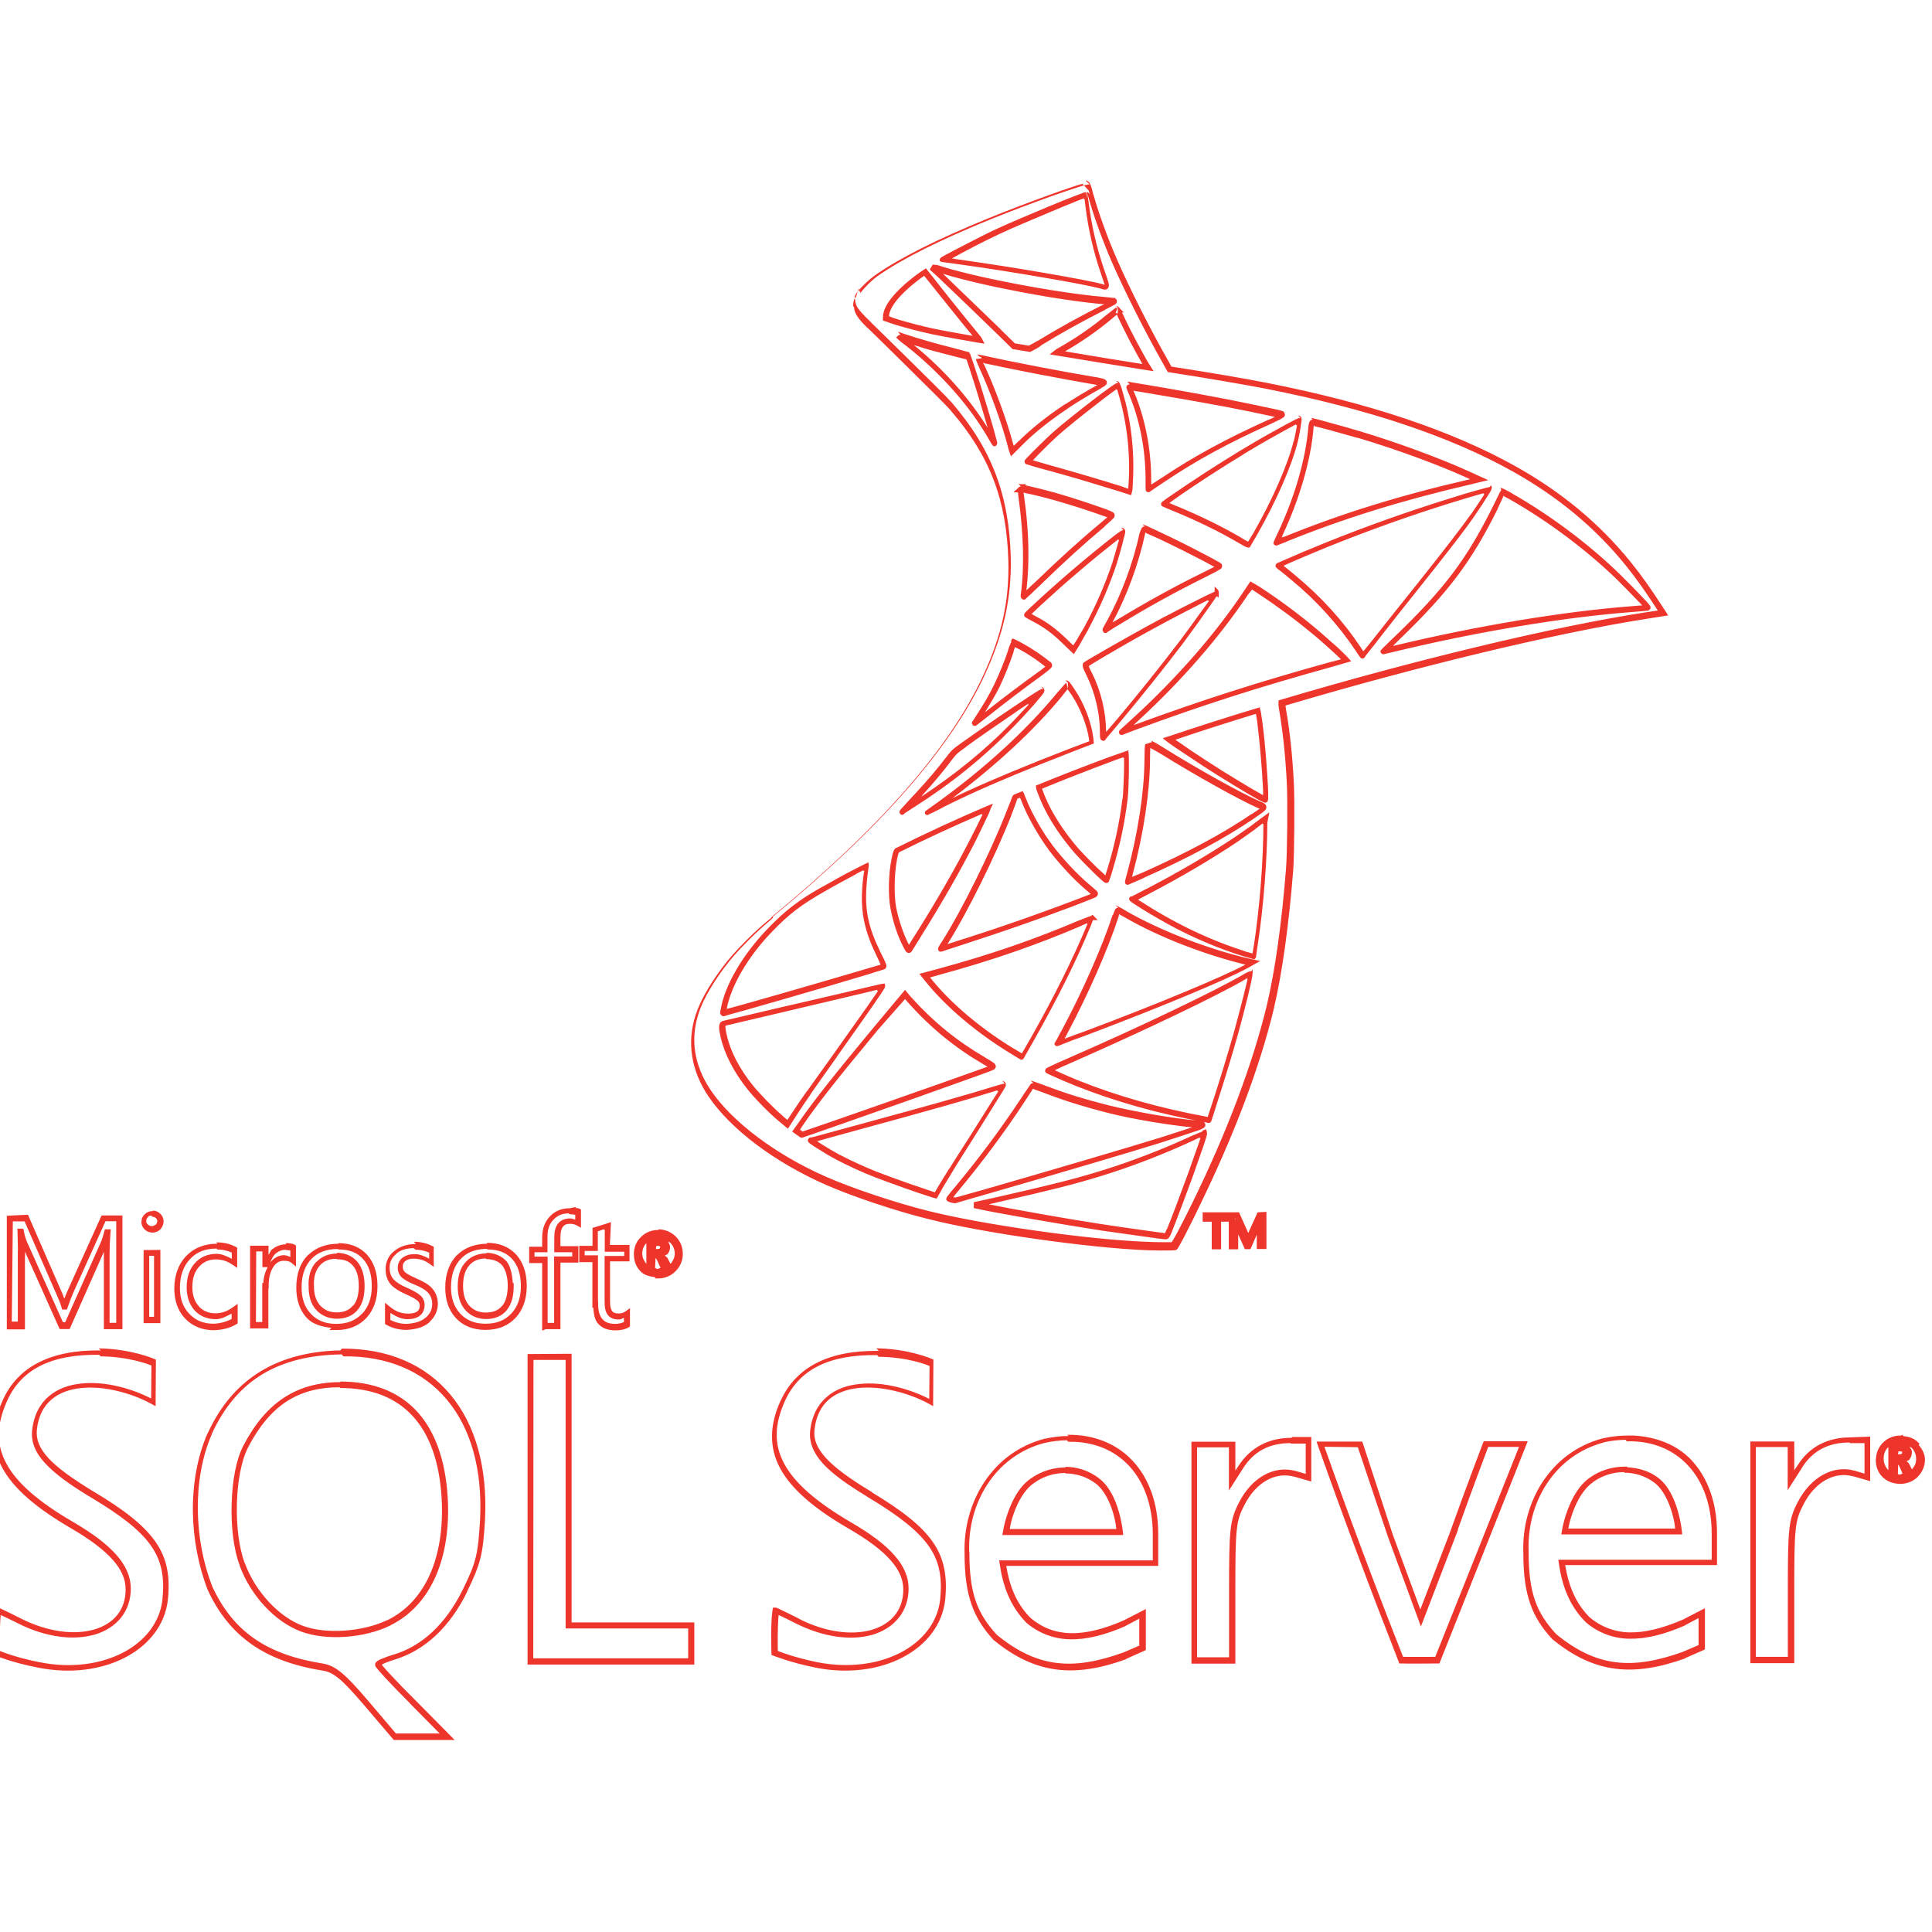<svg viewBox="0 0 128 128" xmlns="http://www.w3.org/2000/svg"><path fill="#EE352C" d="M72.198 12.22c-.07-.01-.1 0-.15.01 -.05.01-.11.02-.18.04 -.14.03-.32.09-.53.16 -.43.14-1.01.33-1.65.56l0 0c-1.37.49-2.72 1-4.06 1.54 -3.3 1.346-5.87 2.62-7.47 3.75 -.45.32-.86.76-1.16 1.13l-.11-.29 -.17.54 -.01.03c-.01.01-.02.04-.01.01l-.01 0 -.01 0c0-.02 0-.01-.01.01 -.01.01-.03.02-.05.07v0h-.001c-.06.13-.09.28-.09.43l0 .08 .05.05c.01.11.03.22.08.35v0c.17.41.58.82 1.05 1.25 0 0 1.18 1.15 2.43 2.39 1.25 1.23 2.6 2.57 2.86 2.87h-.01c2.59 2.99 3.71 5.91 3.82 9.99 .06 2.61-.43 4.89-1.67 7.57 -2.2 4.79-6.85 10.11-14.05 16.022l.02.03c-.03.02-.06.05-.08.06 -.89.69-2.16 1.97-2.83 2.79 -.98 1.22-1.76 2.52-2.1 3.55 -.61 1.84-.31 3.73.85 5.44l0 0c1.48 2.18 4.39 4.36 7.78 5.85 1.73.76 4.61 1.73 6.805 2.27 3.63.92 10.61 1.91 14.48 2.06v0c.55.02 1.11.02 1.67.01 .06-.01.11-.01.15-.01v0c.03-.01.06-.01.09-.02 0-.01.01-.01.02-.01v0c.01-.01.02-.02.03-.02l0-.01c.04-.03.05-.05.06-.07v0c.05-.08.1-.16.14-.24 .08-.14.18-.34.31-.57 .24-.48.57-1.11.91-1.83 2.37-4.84 4.08-9.38 5.01-13.26v-.01c.55-2.36.99-5.49 1.28-9.19 .07-1.061.1-4.5.04-5.7 -.1-1.93-.27-3.49-.54-5.02v-.01c-.02-.07-.01-.09-.01-.13 8.51-2.53 17.878-4.81 24.09-5.77h0l1.26-.2 -.32-.49c-.86-1.33-1.45-2.16-2.16-3.04 -2.07-2.56-4.57-4.63-7.62-6.343 -4.21-2.35-9.622-4.18-16.473-5.53 -1.28-.26-4.05-.73-6.34-1.08l-.17-.31c-1.26-2.21-2.64-4.96-3.44-6.8 -.625-1.43-1.22-3.083-1.55-4.27l-.01-.01c-.09-.36-.14-.548-.2-.68v0c-.03-.07-.07-.13-.12-.18 -.02-.02-.04-.01-.06-.02l-.02-.04 -.11-.02h-.01Zm-.07.4c.01.03.05.18.07.26v-.001c-.01-.01-.01-.02-.02-.03l-.04-.05 -.06-.06h-.1v.39l-.04-.4c-.09.01-.17.04-.31.1 -.15.05-.33.12-.56.21 -.45.17-1.02.41-1.63.66 -1.23.51-2.59 1.09-3.33 1.43 -.58.26-1.51.74-2.3 1.15 -.4.2-.75.39-1.01.53l-.001-.001c-.11.05-.21.11-.31.17v0c-.04.01-.07.03-.1.06 -.02.01-.03.01-.05.04l-.02.01v-.001c-.01.01-.02.02-.03.04l-.02.03 -.01.04v0l0 .03 0 .03 0 0 0 0 0 .01 .01.02 .02.02s0 0 0 0l0 0 -.001 0s0 0 .01.01v-.001c.02.01.04.03.07.03h-.001c.01 0 .02 0 .03.01l.07.01 .23.03v0c.24.03.49.07.73.1 1.76.24 3.85.57 5.64.88 1.79.3 3.28.59 3.8.73 .11.03.19.06.29.08h0c.06.01.14-.01.2-.04v-.001c.06-.05.11-.13.11-.21 .01-.125-.03-.22-.08-.39s-.13-.38-.23-.68v0c-.5-1.45-.84-2.94-1.03-4.45v0c-.03-.21-.06-.41-.09-.62h0c-.01-.02-.01-.03-.01-.05 .02.1.04.12.08.3v0l0 0c.33 1.2.93 2.87 1.56 4.32 .81 1.86 2.19 4.61 3.45 6.83l.26.46 .09.01c2.29.35 5.131.84 6.41 1.09 6.82 1.35 12.2 3.16 16.35 5.48 3.01 1.69 5.47 3.73 7.5 6.244 .69.86 1.27 1.67 2.11 2.97l-.67.1c-6.3.96-15.74 3.26-24.31 5.81l-.14.04 -.01.14c-.01.07-.01.18.02.36 .26 1.51.43 3.06.53 4.97v0c.06 1.14.03 4.63-.05 5.64 -.29 3.689-.73 6.802-1.28 9.12 -.93 3.84-2.62 8.363-4.98 13.17v0c-.3.6-.6 1.21-.92 1.81v0c-.1.18-.2.37-.31.55v0c-.03.04-.06.09-.09.14l-.1 0c-.12 0-.27 0-.45 0 -.36 0-.82-.01-1.2-.03 -3.82-.15-10.82-1.14-14.41-2.05 -2.16-.54-5.05-1.51-6.75-2.26 -3.34-1.47-6.21-3.64-7.62-5.72 -1.1-1.63-1.38-3.37-.81-5.1v-.01c.31-.96 1.07-2.24 2.03-3.44 .63-.79 1.91-2.07 2.75-2.74v-.01h0c.05-.04.12-.11.15-.14l-.03-.05c7.17-5.91 11.85-11.23 14.08-16.089 1.25-2.72 1.76-5.08 1.7-7.75 -.11-4.15-1.28-7.19-3.92-10.25 -.32-.36-1.63-1.66-2.89-2.9l0-.001c-.82-.8-1.63-1.6-2.45-2.4v-.01l-.01-.01c-.46-.43-.85-.85-.96-1.11v-.01 0c-.05-.11-.07-.22-.08-.33l-.01-.08 -.02-.02v-.001c0-.07.01-.14.03-.21l.06-.11c.18-.29.8-.91 1.3-1.26v0c1.55-1.09 4.1-2.37 7.38-3.71 1.21-.5 2.77-1.09 4.04-1.55 .63-.23 1.2-.43 1.63-.57 .21-.07.38-.13.51-.16 .06-.02.11-.03.14-.04Zm-.27.59c.01.11.03.26.05.42v0c.19 1.54.53 3.05 1.04 4.52 .09.29.17.5.22.66 .01.04 0 .03.01.06l-.06-.02 -.01-.01h-.01c-.57-.16-2.05-.44-3.85-.75l-.001 0c-1.89-.33-3.78-.62-5.67-.89h-.01c-.2-.03-.35-.05-.5-.08v-.001c1.05-.58 2.11-1.13 3.2-1.64 .72-.34 2.09-.92 3.31-1.43 .61-.26 1.18-.49 1.62-.67 .21-.09.4-.16.54-.21 .03-.02.03-.01.05-.02Zm-10.06 4.32l-.2.33 .55.5 -.001-.001c1.3 1.24 2.61 2.49 3.9 3.75l1.04 1.02 1.17.19 .05-.03c.22-.11.44-.23.64-.37l0-.01V22.9c1.4-.86 2.83-1.65 4.3-2.39l0-.01v0c.21-.11.42-.22.63-.33v0c.01-.02.03-.03.05-.04v0c.01-.01.02-.03.03-.04l.01-.02 .02-.04 .01-.04 0-.06 -.02-.07 -.05-.06 -.06-.06h-.08c-.01 0-.29-.03-.65-.07h-.01c-3.11-.26-8.81-1.35-11.02-2.11Zm-.45.25l-.16.1 -.14.09v0c-.78.55-1.4 1.09-1.84 1.6 -.44.51-.7.98-.71 1.42v.25l.13.04c.1.03.21.07.31.11h0l0 0c.97.33 2.2.62 2.84.76 .88.18 2.01.38 3.07.56l.38.06 -.18-.35c-.04-.08-.06-.1-.12-.17s-.12-.15-.2-.25c-.19-.23-1.02-1.24-1.84-2.27Zm1.14.36c2.45.77 7.66 1.77 10.69 2.02l-.08.03h-.01l-.01 0 0 0c-1.48.74-2.93 1.54-4.34 2.4h-.01l-.01 0c-.18.11-.37.22-.56.31l-.92-.15 -.96-.94V21.8c-1.28-1.24-2.56-2.47-3.84-3.7Zm-1.23.17l1.38 1.72c.8 1.01 1.6 1.98 1.8 2.22 -.9-.16-1.83-.32-2.55-.47h-.01c-.64-.14-1.85-.43-2.79-.75l-.01-.01 -.18-.07c.01-.28.19-.68.59-1.15 .4-.47.99-1 1.74-1.53Zm12.8 2.08v.36c-.05 0-.1.02-.14-.03l.12-.31c-.04 0-.08-.03-.1-.02v-.001c-.06.02-.1.06-.12.11l.06-.08c-.04.03-.1.08-.19.15 -.1.07-.21.17-.34.27v0h-.01v0c-1 .84-2.08 1.58-3.22 2.22v0c-.09.04-.16.09-.23.15l-.34.27 .43.07c2 .33 4.01.66 6.03.98l.42.06 -.27-.43 -.01-.01c-.12-.18-.48-.84-.85-1.52v-.001c-.32-.6-.63-1.21-.91-1.82h0c-.02-.05-.04-.07-.05-.11h.12l-.27-.27c-.02-.02-.02-.04-.04-.06 -.01-.01-.02-.01-.03-.02l-.01-.01c-.01-.01-.02 0-.02-.01 -.04-.03-.07-.06-.13-.06Zm-.05.48c.02.05.04.09.08.18h0v-.001c.49 1.04 1.03 2.07 1.6 3.07 -1.71-.27-3.42-.55-5.122-.84v-.001c1.07-.62 2.09-1.32 3.04-2.11l.33-.28 .05-.04Zm-14.35 1.31h0c-.02 0-.04 0-.05 0l-.04.01 -.05.03 -.15.14 .15.14c.17.15.35.3.54.43 2.25 1.77 4.2 3.98 5.436 6.14 .07.125.13.23.18.31v0c.03.04.06.09.1.14 0 0 .01.02.04.03v0s.01 0 .03.01l.04.01 .03-.01h0l.04-.01 .04-.03 .02-.01 0-.01 0-.01 .04-.06 .01-.05 0-.03s0-.04 0-.05c0-.02-.01-.03-.01-.04l-.02-.07v0c-.08-.29-.15-.58-.23-.86l-.001 0c-.28-.97-.57-1.94-.87-2.9h-.001c-.15-.46-.29-.91-.44-1.36v0c-.07-.19-.13-.38-.2-.57l-.02-.05c-.01-.02 0-.03-.05-.08l-.06-.06h-.06l-.07-.02 -.26-.07v-.001c-.28-.08-.56-.15-.83-.22h-.01c-.47-.12-.94-.25-1.4-.38l0 0c-.52-.15-1.03-.3-1.54-.47l-.29-.1c-.04-.02-.07-.03-.1-.04L59.6 22c-.02-.01-.04-.01-.05-.01 -.01-.01-.02-.01-.05-.01Zm.88.68c.31.1.61.19 1.01.31 .46.12.93.25 1.41.37h0c.31.08.6.15.82.21l.25.06 0 0c0 .02.01.04.03.07 .03.1.08.24.14.42h-.001c.44 1.34.85 2.69 1.24 4.05 -1.22-1.96-2.92-3.9-4.93-5.52Zm4.36.77c-.01 0-.02 0-.02 0v0c.01 0 .03 0 .05 0l.07.03 .04.05 .01.02 -.39.06v.03l.01.04 .02.04 0 0c.05.15.12.3.19.45l-.01-.01c.71 1.53 1.51 3.72 1.89 5.183 .05.23.12.42.12.42l.1.29 .22-.22c.19-.19.38-.38.57-.57v0c.75-.76 1.81-1.6 2.98-2.38l0-.01v0c.72-.47 1.46-.92 2.22-1.34l0-.01c.08-.05.15-.09.21-.12v-.001c.02-.02.05-.04.07-.06 .01-.01.02-.02.04-.04v0c.02-.03.03-.06.04-.08l.01-.07 -.02-.07 -.03-.05 -.03-.03c-.01-.01-.02-.02-.02-.02 -.03-.02-.04-.03-.05-.03v0c-.03-.01-.05-.02-.07-.03v0c-.05-.02-.1-.03-.15-.04v0c-.16-.04-.31-.07-.46-.09h-.01c-2.08-.35-5.32-.968-7.13-1.37l-.001-.001c-.13-.03-.26-.06-.39-.08 -.11-.02-.17-.03-.24-.03Zm.32.44c.07.01.13.02.21.04 1.82.4 5.06 1.02 7.14 1.375h0l.14.02c-.72.4-1.43.82-2.12 1.27l-.01 0h-.01c-1.2.79-2.27 1.65-3.05 2.43h-.01l-.34.33c-.01-.04-.02-.04-.03-.08l-.01-.01v-.01c-.39-1.5-1.19-3.692-1.92-5.26l-.01-.01 -.01-.01c-.03-.05-.04-.1-.06-.14Zm8.89 1.3h-.001c-.03 0-.06 0-.09.01v-.001c-.02 0-.04.01-.06.02v0c-.05.02-.09.04-.13.07 -.1.06-.23.15-.38.26 -.31.22-.72.53-1.16.87 -.88.68-1.88 1.48-2.43 1.96v0c-.29.25-.76.71-1.17 1.11 -.21.2-.39.39-.52.53l0 0c-.08.07-.15.15-.22.24v0c-.01.01-.02.02-.03.03 -.01 0-.01.01-.02.03l0 0c-.01.02-.02.05-.02.07l.02.09 .02.04s.02.02.03.03c.01.01.02.01.03.02l.04.01 .1.03v0c.11.03.23.07.35.11 .29.09.71.2 1.16.32 1.53.42 3.05.88 4.57 1.35l.74.24 .08-.29c.01-.05.01-.06.01-.08h-.001c.01-.1.02-.2.02-.29 .01-.17.02-.39.03-.61v-.01h-.001c.06-1.67-.12-3.33-.52-4.94h-.01v-.01 0c-.08-.3-.16-.6-.25-.9v0c-.03-.09-.06-.17-.09-.24v0c-.02-.04-.03-.07-.05-.09 -.03-.03-.05-.08-.13-.1h-.01l-.04-.01h-.03Zm.74.1l-.03 0h-.001c-.02 0-.03 0-.04 0l-.07.04 -.01 0 -.01 0 -.05.08s-.01.03-.01.04v0c-.01.03 0 .06.01.09 0 .03.01.05.03.09 .02.06.06.15.1.24 .73 1.69 1.13 3.71 1.13 5.71 0 .18 0 .36 0 .48v0c0 .07 0 .14.01.21l0 .03v0c0 .01.01.03.02.04l.04.05 .05.03 .08.01 .05-.01v0c.01-.01.02-.01.04-.02v0c.01-.01.02-.02.03-.03l.06-.04 .22-.15 .7-.47c2.06-1.38 4.14-2.52 6.94-3.78 .35-.16.59-.28.74-.36v0c.06-.03.11-.07.17-.11 .02-.02.06-.04.08-.14v-.001c0-.02 0-.03 0-.04l-.001 0c-.01-.02-.01-.04-.01-.05 0-.01-.04-.09-.04-.09l-.03-.04 -.03-.02v-.001c-.02-.01-.03-.02-.04-.02 -.07-.03-.1-.03-.17-.05v-.001c-.1-.03-.2-.05-.3-.07l-.001-.001c-1.11-.24-2.22-.47-3.34-.69h-.01l-.001-.001c-1.89-.36-3.78-.7-5.67-1.01v-.001c-.18-.03-.36-.06-.54-.09l-.16-.03v-.001c-.03-.01-.06-.01-.09-.01Zm-.82.37c.01.03.01.04.02.08v0c.64 2.09.88 4.28.7 6.46l-.35-.12v-.01l0 0c-1.53-.48-3.06-.93-4.59-1.36h-.01v0c-.46-.13-.91-.26-1.36-.39 0-.01.01-.02.02-.03 .13-.14.31-.33.51-.53 .39-.4.87-.86 1.14-1.1 .53-.47 1.52-1.27 2.4-1.95 .43-.34.84-.65 1.14-.87 .13-.1.24-.18.32-.23Zm1.12.06l.4.06v0c1.88.31 3.77.64 5.65.99h0c1.09.21 2.18.43 3.27.67 -.13.06-.22.11-.44.2h-.01c-2.82 1.27-4.92 2.42-7.01 3.81 -.27.18-.52.34-.71.46l-.02.01c-.01-.11-.01-.21-.01-.33 0-2.05-.41-4.119-1.17-5.88l-.01-.03Zm11.02 1.79h-.001c-.02-.01-.04 0-.06 0 -.03 0-.04.01-.05.01v-.001c-.04.01-.07.02-.1.04v0c-.11.04-.21.09-.31.15 -.25.13-.6.31-.98.53l-.001 0c-.83.45-1.64.92-2.45 1.41l0-.001c-1.58.96-3.14 1.97-4.66 3.02 -.18.12-.31.21-.41.29l0 0c-.04.03-.08.06-.12.09 -.02.01-.03.02-.05.05l-.001-.001c-.01 0-.02.01-.02.02v0c-.01.01-.02.03-.02.04l-.01.09 0-.001c0 .02.01.04.02.06l.01.01 .01.01s.01.01.02.02h0c.01.01.01.01.02.02 .01 0 .02.01.03.01l.06.03 .18.08c.15.06.35.14.56.23h0c1.52.63 2.92 1.31 4.15 2.03 .16.09.32.18.44.25 .06.03.1.05.15.07 .02.01.03.02.06.02v0c.03.01.08.01.12.01l.05-.02 0-.01 .02-.02 .01-.02v0c.01-.02.02-.03.03-.05 .01-.02.02-.04.03-.06l-.001-.001c.14-.23.27-.45.4-.68 1.27-2.23 2.31-4.59 2.7-6.21v0c.1-.42.17-.85.23-1.27 0-.05.01-.09.01-.13v0c0-.04-.01-.07-.01-.11v0c-.01-.03-.02-.05-.03-.07l-.03-.03v0c-.02-.02-.04-.03-.05-.04l-.04-.02c-.01 0-.05-.01-.06-.01Zm.8.12v0c-.04-.01-.08.01-.11.03v0c-.03.01-.05.02-.06.04 -.03.03-.04.05-.04.07v0c-.02.03-.03.07-.04.11 -.02.08-.03.17-.04.28 -.18 2.12-.91 4.62-2.04 7.01v0c-.07.15-.14.28-.18.39v0c-.02.04-.04.08-.05.13H84.4c-.01.01-.02.03-.02.06l-.01.02 0 .04 .01.04 .03.05 .07.05 .08.02h.03l.03-.02c.21-.08.41-.16.62-.24l0-.01c3.77-1.53 7.67-2.74 12.247-3.8l1.11-.27 -1.32-.6c-1.89-.86-4.77-1.92-7.28-2.67h-.01v-.001c-.63-.19-1.25-.36-1.87-.53h-.001c-.27-.08-.54-.15-.81-.22v0c-.12-.03-.24-.06-.35-.09 -.03-.01-.03-.01-.08-.01Zm-1.04.39l-.03.16v0c-.05.28-.11.57-.18.86v0h-.01c-.38 1.55-1.41 3.9-2.67 6.1v0c-.12.19-.23.38-.35.57l-.05-.03v0c-.15-.08-.29-.16-.43-.25 -1.25-.73-2.66-1.42-4.2-2.06h-.01l-.52-.22c.07-.06.15-.12.26-.2 .33-.24.81-.56 1.34-.92l-.001 0c1.08-.72 2.17-1.42 3.28-2.09v-.01l0 0c1.11-.68 2.25-1.32 3.4-1.94 .03-.02.05-.03.09-.05Zm1.17.04l.18.04c.21.05.49.13.8.21 .62.17 1.36.38 1.86.52V29c2.49.74 5.366 1.79 7.22 2.64v0l.24.11c-4.58 1.05-8.497 2.26-12.28 3.8l-.01 0h-.01c-.06.02-.12.04-.18.06l.04-.11v-.01c1.14-2.436 1.89-4.98 2.07-7.16v-.01c0-.06.01-.1.01-.14Zm11.67 3.94l-.1.1c-.01 0-.01 0-.02 0l-.19.04c-.16.04-.37.1-.63.17 -.51.14-1.18.34-1.83.55h0c-2.76.86-5.49 1.83-8.17 2.91v0c-.97.39-1.94.8-2.89 1.22 -.1.04-.18.08-.23.1l-.07.03v0c-.03.01-.05.02-.06.04v0c-.02.01-.02.02-.03.03l-.02.04 -.02.07v.07l.05.05c.07.08.15.15.25.21 .26.2.51.41.76.62h0v0c1.64 1.35 3.08 2.94 4.27 4.71h0c.08.13.17.27.27.4v-.001c.01.01.03.03.05.05l.02.02 .03.01 .08.01 .04-.01 .02-.01 .03-.02 .02-.02 .01-.02 .02-.03 .05-.07 .17-.22 .55-.69v-.01l-.001 0c.92-1.18 1.85-2.36 2.79-3.53 2.122-2.67 3.06-3.88 3.7-4.81v0c.36-.52.7-1.04 1.03-1.58l.08-.15 .02-.06v0c.01-.03.01-.06.02-.09l-.01-.06 -.02-.05 -.04-.06Zm-31.125.05c-.01 0-.03 0-.04 0v0c-.02 0-.03 0-.04.01l-.06.04 -.36.34h.3c.01.1.02.24.04.38v0c.33 2.31.39 4.6.15 6.36v0 0c-.01.05-.01.1-.01.16v0c0 .03.01.06.03.09h0c.03.07.1.11.19.12l.06-.01 .02-.02 .02-.02v0c.03-.03.06-.05.09-.08l.2-.18c.16-.16.38-.36.62-.59h0c1.6-1.56 2.94-2.78 4.33-3.94l0-.01 0-.01 .44-.39 .13-.13 .04-.04 .02-.02c0-.01 0-.01.01-.03v0c.01-.02.01-.04.02-.06l.01-.06 -.03-.1v0c-.01-.02-.02-.03-.03-.05 -.02-.02-.03-.03-.04-.04v0c-.02-.02-.03-.03-.05-.03H73.7c-.04-.02-.07-.04-.1-.05v-.001c-.11-.05-.22-.09-.32-.13v0c-1.12-.4-2.25-.77-3.39-1.1v0c-.65-.18-1.3-.34-1.96-.49l.06-.07h-.44l-.02-.01v0c-.02-.01-.03-.01-.05 0Zm31.82.24l-.06.09c-.03.04-.03.05-.06.11l-.001-.001c-.15.3-.29.6-.44.9 -1.74 3.49-3.2 5.43-6.43 8.54 -.27.25-.5.48-.67.65l0 0c-.09.08-.18.17-.26.26 -.01 0-.02.01-.03.03 -.01 0-.01.01-.02.02l-.001-.001c-.01.01-.02.02-.02.04l-.01.05 .02.09 .09.08 .08.02h.02l.02-.01c.24-.05.48-.11.73-.17 5.51-1.33 11.244-2.28 15.71-2.62 .57-.05 1.06-.09 1.06-.09l.03-.01 .03-.02 .09-.1 .01-.1 -.01-.05 -.01-.03v0c-.02-.03-.03-.05-.05-.07v-.001c-.07-.08-.14-.16-.21-.24v-.001c-.57-.61-1.15-1.2-1.74-1.78 -2.02-1.97-4.57-3.89-7.17-5.375l-.01-.01v0c-.14-.08-.28-.16-.42-.23v0c-.05-.03-.11-.05-.16-.07v0c-.03-.01-.05-.02-.07-.03 -.03-.01-.05-.03-.13-.01l.04-.01Zm-31.6.18h0v0c.68.14 1.36.31 2.03.5v0c1.12.32 2.24.68 3.35 1.08l.12.04 -.4.34c-1.4 1.16-2.75 2.39-4.36 3.94v-.001c-.2.18-.4.37-.6.56 .21-1.78.18-3.94-.15-6.18v-.01l-.04-.3Zm30.48.1l-.15.23c-.23.35-.52.79-.74 1.1h-.01v0c-.64.9-1.57 2.12-3.69 4.78l0-.001c-.94 1.17-1.87 2.34-2.8 3.52l-.55.68 -.08.09c-.05-.07-.09-.13-.14-.21l-.01-.01v-.01c-1.21-1.81-2.65-3.39-4.36-4.802v0c-.26-.22-.51-.43-.77-.625l.02-.02c.19-.09.45-.21.76-.34 .62-.27 1.42-.6 2.1-.88l0-.001c2.67-1.08 5.38-2.05 8.13-2.91v0c.73-.23 1.47-.45 2.21-.66Zm1.33.15l.01 0c.1.05.24.125.39.21h0c2.57 1.47 5.09 3.37 7.08 5.31 .27.27.77.77 1.18 1.2 .18.19.34.36.47.49 -.2.01-.31.02-.66.05 -4.5.34-10.25 1.29-15.78 2.62l-.07.01c.13-.14.27-.27.44-.44 3.247-3.13 4.753-5.14 6.506-8.66v-.01l0-.01 -.001-.001c.13-.28.26-.56.39-.84Zm-23.83 1.98c-.12 0-.17.06-.19.1l-.001-.001c-.03.02-.04.06-.05.09 -.03.06-.05.13-.08.21v0l-.01 0c-.44 2.01-1.2 4.08-2.15 5.814h0c-.15.26-.22.4-.27.49 -.02.04-.05.06-.04.16 0 .04.03.13.09.17 .05.03.1.03.125.03l.04-.01 .01-.01 .01-.01 .01-.01 .02-.02 .06-.04 .2-.13c.17-.11.4-.25.66-.4v-.001c1.78-1.09 3.62-2.1 5.49-3.03 .31-.16.6-.3.8-.41 .1-.06.18-.1.24-.14l.07-.04v0c.01-.01.02-.02.03-.03 0-.01 0-.01.01-.01v-.001c0-.01.01-.02.02-.03l.01-.03 .02-.05 0-.1 -.03-.06 -.04-.05 -.01-.01h-.01c-.06-.05-.07-.05-.12-.08v0c-.28-.16-.55-.31-.83-.45v-.001c-1.06-.56-2.13-1.1-3.21-1.6v-.001c-.22-.1-.43-.2-.64-.3v0c-.08-.04-.15-.07-.22-.09 -.06-.03-.09-.04-.15-.05l-.02-.01Zm-1.41.25l-.03 0c-.03 0-.04.01-.05.01v0c-.02 0-.03.01-.05.02 -.03.01-.05.03-.09.05h0c-.09.06-.18.13-.27.19v0c-1.98 1.54-3.88 3.17-5.71 4.88v0c-.08.07-.16.15-.24.23v0c-.04.03-.07.07-.1.12 -.01.01-.02.02-.02.03v0c-.02.02-.02.05-.02.08l0 .05 .01.03s.01.03.02.03c.01.01.02.02.03.03 .01.01.03.02.05.03 .03.02.07.04.11.07 .09.05.22.12.37.2 .7.36 1.25.76 1.93 1.42l.77.74 .4-.64 0-.01c.13-.25.39-.68.56-.98v-.01l0-.01v0c.76-1.4 1.39-2.86 1.89-4.36h0v-.01c.11-.36.26-.87.37-1.29 .05-.22.1-.41.14-.55l.04-.18 .01-.07v0c0-.03-.01-.06-.01-.09v0c-.01-.02-.01-.03-.02-.04l-.04-.05 -.01-.01 -.01-.01 -.07-.05 -.06-.02h-.04Zm1.5.19l.14.06c.16.07.38.17.63.28 .49.23 1.09.52 1.61.78v0c.52.26 1.04.53 1.56.8 .23.125.43.23.59.32l-.02 0c-.21.1-.49.25-.8.4v0c-1.89.93-3.73 1.95-5.53 3.04l-.41.24c.96-1.77 1.73-3.86 2.17-5.91 0-.03.01-.04.02-.06Zm-1.8.47l-.07.24v0c-.12.42-.24.85-.37 1.27h-.001c-.5 1.48-1.12 2.91-1.88 4.29 -.17.29-.43.72-.57.97l0-.01 -.14.21 -.42-.41v0c-.71-.68-1.29-1.12-2.03-1.5v0c-.11-.06-.2-.11-.3-.17 .04-.05.07-.09.14-.14 .19-.19.46-.44.77-.72v0c.7-.64 1.4-1.27 2.128-1.88l-.001 0c.88-.76 1.78-1.49 2.7-2.21Zm8.71 2.73l-.11.16 -.38.57c-1.85 2.76-4.33 5.6-7.13 8.18 -.55.5-.81.74-.94.86 -.03.03-.06.05-.07.07 -.02.02-.04.02-.07.1v0c-.01.01-.01.02-.01.03l0 .05 .02.06 .04.05 .04.03 .03.01c.02 0 .03 0 .04 0 .04 0 .04 0 .03 0 .04 0 .04-.01.05-.01v0c.01-.01.02-.01.03-.01l.07-.03 .2-.08c.17-.06.39-.15.64-.24h0c4.39-1.62 8.15-2.82 13.03-4.17l1.17-.34 -.35-.38v0c-.29-.29-.58-.57-.89-.83 -.4-.36-.85-.75-1.16-1.01l0-.001c-1.18-.98-2.42-1.9-3.7-2.73Zm-2.37.34v.34l-.001 0c-.38.17-.75.35-1.12.54 -.69.34-1.54.78-2.2 1.13h-.01l0-.001c-1.56.84-3.11 1.71-4.64 2.6v0c-.15.08-.29.17-.44.26 -.11.06-.17.1-.23.15l-.01 0 -.01 0v0c-.06.05-.08.12-.08.2 0 .06.01.11.03.17 .04.11.11.27.23.51 .56 1.14.88 2.49.88 3.74 0 .125 0 .23.01.31 0 .04 0 .07.02.12 0 .02.01.05.05.09 .03.04.14.08.21.06l.01-.01 .01-.01s.02-.02.03-.02v0c0-.01 0-.01.01-.01l.01-.02 .02-.03 .06-.08 .22-.26c.18-.22.43-.5.69-.82 1.43-1.71 2.83-3.46 4.18-5.23v-.001c.71-.96 1.4-1.92 2.08-2.9 .05-.08.08-.13.12-.19l.14.09v-.36l0-.02 -.01-.06 -.06-.09Zm2.48.2l.35.23v0c1.26.83 2.48 1.73 3.65 2.7h0c.3.24.74.63 1.14.99 .35.31.61.56.75.7l-.55.15 0-.01c-4.89 1.35-8.66 2.56-13.07 4.18l-.12.04 .36-.34c2.82-2.6 5.32-5.47 7.19-8.26v-.01Zm-2.86.76c-.13.18-.25.35-.42.58 -.47.66-1.06 1.46-1.49 2.04h0c-1.35 1.77-2.74 3.5-4.17 5.21 -.27.31-.52.6-.7.81l-.03.02v0c-.02-1.34-.33-2.66-.92-3.86v-.01h-.01v-.001c-.08-.16-.16-.31-.22-.47 .03-.03.04-.04.11-.08 .1-.07.25-.16.42-.26 .34-.21.81-.48 1.33-.78l-.001-.001c1.08-.63 2.18-1.24 3.28-1.83v0c.66-.35 1.5-.79 2.19-1.14 .22-.12.39-.2.56-.28Zm-13.1 2.61v.13l-.01.01v0c-.03.04-.05.08-.06.13v0c-.06.13-.11.27-.14.41v0c-.25.74-.55 1.47-.89 2.192 -.37.77-.72 1.36-1.42 2.43h0c-.02.02-.03.04-.04.06v0c-.03.03-.04.08-.04.12l.01.05 .04.07 .06.05 .06.01h.04c.04-.01.06-.02.08-.03v0c.03-.02.05-.04.08-.06 .12-.09.36-.28.83-.65v0c1.12-.89 2.27-1.76 3.43-2.6 .18-.14.34-.26.46-.36 .05-.05.1-.09.14-.13v0c.01-.02.03-.04.05-.06v0c.01-.02.02-.05.03-.07H69.7c0-.02 0-.03 0-.04v0c0-.02 0-.04 0-.05l-.02-.07 -.04-.07 -.01-.01 -.02-.01v0c-.59-.48-1.21-.9-1.87-1.26 -.14-.08-.27-.15-.38-.2v0c-.07-.04-.13-.06-.19-.09 -.02-.01-.03-.02-.1-.02Zm.29.46h0v0c.7.35 1.36.78 1.97 1.28 -.11.08-.25.2-.42.32v-.001c-1.17.84-2.32 1.71-3.45 2.6l-.13.1c.36-.59.73-1.18.99-1.72h0c.34-.73.64-1.48.9-2.247l0-.01 0-.01c.03-.14.07-.25.11-.34Zm3.47 2.35v0l.02-.01Zm0 0v.38l-.01-.01 -.09-.36 -.04.02 -.02.01 -.02.02 -.04.04c-.03.03-.07.07-.11.12l-.3.35h-.01v0c-2.06 2.52-4.8 5.04-7.98 7.34v0l-.53.38 -.17.12c-.02.01-.04.03-.05.04l0 0c-.01 0-.02.01-.03.02 -.01 0-.01 0-.02.01v0c-.01 0-.02.01-.02.02l-.02.03 -.02.06 .01.07 .04.06 .05.03 .04.01 .04 0 .02-.01 .03-.01c.01-.01.02-.01.03-.02l0-.001c.09-.05.18-.09.27-.125 .17-.09.41-.2.67-.34l0-.01c.58-.29 1.17-.57 1.77-.85 1.62-.75 4.02-1.75 6.63-2.76l1.6-.62 -.04-.37v-.01c-.13-1.03-.6-2.26-1.23-3.19 -.15-.22-.23-.35-.3-.43l0-.001c-.03-.05-.07-.08-.11-.12v0c-.06-.04-.13-.06-.19-.05Zm-1.63.4v0c-.02 0-.04 0-.06 0 -.03 0-.04.01-.05.01v0c-.02 0-.04.01-.06.02 -.04.02-.08.04-.14.08 -.11.06-.27.16-.45.28l-.001-.001c-1.56 1.02-3.1 2.08-4.62 3.16 -.59.41-.71.52-1.11 1.05v0l0 0c-.58.75-1.19 1.47-1.83 2.16v0c-.56.6-.86.93-1.01 1.1 -.08.08-.12.12-.15.17 -.01.01-.02.02-.03.05l-.01.03 -.01.05 .02.09 .08.08 .08.02s.03 0 .04-.01h0c.01-.01.03-.01.04-.02 .01-.01.02-.02.03-.02l.01-.01 0-.01c-.01 0 .09-.06.2-.14l.42-.27c2.53-1.61 4.58-3.26 6.65-5.37 .41-.43.93-.98 1.33-1.44 .2-.23.37-.43.5-.59 .06-.08.11-.14.14-.19v0c.01-.03.03-.05.04-.08 0-.02.01-.03.02-.06v0c0-.03 0-.05 0-.07l-.02-.06 -.05-.08 -.08-.05 -.06-.02Zm1.64.07c.05.07.11.16.24.34 .58.875 1.04 2.07 1.16 3.01l0 .05 -1.32.5c-2.62 1.01-5.03 2.01-6.66 2.76h-.01c-.36.16-.72.34-1.07.51 2.87-2.17 5.41-4.49 7.32-6.83l0-.01 .29-.36 .01-.02Zm-2.62.98c-.375.41-.82.89-1.18 1.26 -1.85 1.88-3.73 3.38-5.92 4.83l.07-.09v-.01 0c.65-.71 1.27-1.44 1.85-2.2l0-.01c.4-.52.44-.56 1.02-.97l0-.01c.77-.57 2.07-1.46 3.17-2.21 .37-.26.65-.45.96-.65Zm15.34.17l-.18.05c-1.99.6-3.96 1.23-5.92 1.89l-.35.11 .28.22c.19.15.76.54 1.43.98 .67.45 1.44.95 1.97 1.28 .61.38 1.35.83 1.94 1.18 .29.17.55.32.75.43v-.001c.1.05.21.11.32.16 .01 0 .02.01.03.01 .01 0 .02.01.07.01l.08-.02 .05-.04 .03-.03 .01-.03h-.001c.01-.04.02-.09.03-.125 0-.05 0-.1 0-.17 0-.14 0-.32-.01-.54v-.01 -.001c-.06-1.08-.14-2.15-.24-3.21v0c-.05-.45-.1-.89-.16-1.33 -.03-.18-.05-.33-.07-.46v0c-.02-.1-.04-.2-.08-.29Zm-.26.49l0 .02c.02.11.04.26.07.43h-.001c.18 1.49.31 2.99.39 4.49v0c0 .16 0 .29 0 .4l-.06-.04c-.19-.11-.45-.26-.75-.43l-.001 0c-.65-.39-1.3-.78-1.94-1.18v0 0c-.67-.42-1.32-.85-1.97-1.28v0c-.37-.25-.73-.5-1.09-.75l-.001-.001c1.76-.6 3.53-1.16 5.32-1.71Zm-6.91 1.82l-.08.02 -.36.12 -.02.12c-.02.16-.02.41-.03.95 -.02 2.13-.43 4.802-1.14 7.44 -.05.16-.08.31-.11.42v0c-.02.04-.02.09-.03.14h0c-.01.02-.01.04-.01.06 0 .01-.01.03.01.06 0 .01.01.03.01.03l.03.04 .06.04 .08.01h.03l.03-.02c.32-.14.65-.27.97-.42l0-.01c2.96-1.32 5.39-2.62 7.34-3.95 .22-.16.39-.27.51-.36 .12-.09.19-.14.26-.24v-.001c.04-.07.05-.16.02-.24v0c-.03-.07-.07-.12-.125-.15 -.08-.05-.16-.08-.25-.12 -1.25-.54-4.244-2.21-6.43-3.58 -.43-.27-.65-.39-.8-.45Zm-.03.43c.12.05.29.15.68.38 2.2 1.37 5.17 3.03 6.48 3.6l.02.01c-.02.01-.01 0-.03.01 -.12.08-.28.19-.51.34v-.01c-1.93 1.31-4.34 2.6-7.29 3.91l-.01 0c-.21.09-.42.17-.62.26l.05-.21c.71-2.67 1.12-5.37 1.14-7.54 0-.47.01-.66.02-.8Zm-1.49.1l-.2.07c-.35.12-.75.26-1.09.38l-.001-.001c-1.59.59-3.16 1.2-4.73 1.84l-.14.05 .01.15c.01.09.03.14.07.25v0c.15.4.32.81.52 1.2v0c.48.95 1.14 1.92 1.98 2.89 .25.28.73.78 1.16 1.2 .21.21.41.4.57.54 .07.07.14.125.19.16 .02.02.04.03.07.05 .01 0 .02.01.06.02v0c.02 0 .05 0 .07 0l.06-.02 .07-.06v0c0-.01.01-.02.01-.02 0-.01 0-.02.01-.03l.01-.03v-.001c.02-.08.05-.16.08-.23 .04-.14.1-.32.16-.52v-.01 0c.46-1.53.79-3.09.98-4.67v-.01c.04-.35.07-1.04.08-1.7 0-.33 0-.65 0-.89v0c-.01-.11-.01-.21-.01-.32 -.01-.09-.01-.13-.03-.21Zm-.32.53c0 .06 0 .11 0 .19 0 .24 0 .55-.01.87 -.02.64-.05 1.36-.09 1.64l-.01 0v0c-.19 1.55-.52 3.09-.98 4.59v0 0c-.05.16-.1.32-.15.48l-.03-.03v-.001c-.2-.18-.38-.35-.57-.53v0c-.4-.39-.78-.78-1.15-1.18 -.82-.95-1.47-1.9-1.94-2.82v-.001c-.19-.38-.36-.77-.5-1.16 -.01-.02-.01-.01-.01-.02l-.001-.001c1.5-.62 3.02-1.21 4.54-1.78 .25-.1.55-.2.83-.3ZM67.8 52.4l-.16.06 -.42.17 -.07.03 -.04.06c-.01 0-.05.05-.07.13 -.01.03-.07.18-.14.37 -.08.18-.17.42-.26.65h0c-1.06 2.69-2.96 6.51-4.19 8.442v0c-.14.21-.22.33-.26.42v0c-.02.02-.03.05-.03.08v0c-.02.04-.01.08 0 .12v-.001c.01.02.02.04.03.06 0 0 .03.03.05.04h0c.01 0 .03.01.05.02h-.001c.02 0 .04 0 .07 0 .03-.01.05-.02.07-.02 .6-.2 1.2-.39 1.8-.59v-.001c2.26-.73 4.5-1.51 6.73-2.35 .86-.33 1.29-.5 1.5-.59 .1-.05.15-.05.23-.14v-.001c.05-.07.07-.17.03-.25 -.03-.07-.06-.08-.06-.08 -.05-.05-.1-.09-.19-.17v-.001c-.12-.1-.23-.2-.35-.3 -.78-.66-1.72-1.67-2.44-2.62v-.01c-.65-.86-1.41-2.21-1.74-3.11l-.01-.01c-.06-.18-.11-.3-.17-.4Zm-.19.51c.02.05.03.07.06.15v0l0 0c.35.95 1.12 2.32 1.79 3.21h-.01c.73.97 1.68 1.99 2.49 2.68l0 0c.12.1.23.2.33.28v0c-2.68 1.04-5.38 2-8.12 2.88 -.46.14-.92.29-1.37.44l.01-.02 0-.01c1.26-1.98 3.15-5.79 4.22-8.52v-.01c.09-.24.18-.47.25-.66v0c.05-.14.09-.27.14-.41l.16-.07Zm-1.82.33l-.39.16 -.001-.001c-2.04.87-4.05 1.8-6.04 2.79l-.04.02 -.03.03c-.12.15-.15.32-.23.71v0c-.19.93-.23 2.37-.06 3.25 .16.86.46 1.79.84 2.52v0c.08.16.12.24.19.33v0c.05.07.15.1.24.08 .1-.03.12-.09.14-.11 .04-.06.09-.14.19-.3 .09-.16.22-.36.35-.56v-.01c1.51-2.41 2.64-4.4 3.68-6.42h0v-.001c.3-.61.6-1.23.89-1.85 .05-.14.09-.22.11-.29Zm18.31.58l-.32.23 -.18.13 -.01 0c-.09.07-.39.3-.74.56 -.35.25-.76.53-1.08.75 -1.73 1.15-3.73 2.32-5.81 3.4v0h-.01l-.69.36 -.22.11 -.07.03 -.03.01v0c-.01 0-.01 0-.01 0l-.01 0 -.001-.001c-.01 0-.02.01-.03.01l-.01 0 -.01 0 -.05.08 -.01.07 .01.05 .01.03c.01.03.03.04.04.05v0c.02.02.04.03.06.05 .04.03.1.08.18.13l-.001-.001c.74.48 1.5.93 2.28 1.36l0 0c1.57.86 3.22 1.57 4.93 2.11h0c.36.1.67.19.67.19l.125.03 .08-.1 .02-.04 .01-.02v0c0-.01 0-.02 0-.03l0-.03c0-.02 0-.04.01-.06l.02-.18 .08-.54c.37-2.39.63-5.66.63-8.05Zm-19.01.16c-.04.08-.08.16-.13.26 -.18.38-.42.86-.67 1.34 -1.03 2-2.16 3.98-3.67 6.38 -.13.2-.26.4-.35.56l-.05.07 -.03-.06 -.01-.01c-.35-.7-.65-1.6-.81-2.42 -.15-.79-.12-2.24.05-3.1v-.01c.07-.36.11-.48.14-.52v0c1.8-.9 3.63-1.74 5.48-2.54Zm18.613.63v.04c0 2.36-.26 5.619-.63 7.98 -.04.2-.07.39-.09.53 0 0 0 0-.01.01 -.12-.04-.21-.06-.46-.13l-.01-.01v0c-1.69-.54-3.32-1.24-4.87-2.09 -.52-.28-1.15-.65-1.64-.96v0c-.2-.12-.4-.25-.59-.37l.02-.02 .68-.36c2.09-1.09 4.1-2.27 5.84-3.43 .32-.22.73-.51 1.09-.77 .28-.21.46-.35.61-.47ZM57.5 57.15l-.11.05c-.27.13-.54.27-.81.41l-.001 0c-.72.37-1.42.76-2.12 1.16h-.01c-1.53.86-2.43 1.56-3.55 2.72 -1.69 1.74-2.9 3.8-3.16 5.44v0c-.01.03-.02.07-.02.12 -.01.03-.01.07.01.13v0c.03.07.1.13.19.15 .06 0 .09-.01.11-.02l.4-.12 .87-.24c1.11-.31 3.42-.98 5.47-1.58 1.02-.3 1.98-.59 2.69-.8v0c.36-.11.72-.23 1.09-.34h-.001c.03-.02.06-.03.1-.04l.01-.01 .01-.01h-.001c0-.01.01-.02.02-.02l0-.01 0-.01 .03-.06 .01-.05 0-.05v0c-.01-.02-.01-.04-.01-.05h0c-.01-.02-.01-.03-.01-.04 -.01-.02-.02-.04-.03-.07v0c-.03-.07-.06-.13-.08-.19 -.07-.15-.17-.35-.28-.57 -.76-1.56-1.01-2.66-.92-4.19 .02-.38.06-.76.11-1.13v-.001c.02-.12.03-.24.05-.36v0c0-.04 0-.08 0-.12h0c-.01-.07-.05-.14-.11-.17Zm-.24.57l-.02.07v0h-.001c-.06.38-.1.76-.12 1.15v0c-.09 1.58.18 2.78.95 4.37 .1.21.2.41.26.56l.01.04 -.13.04h-.001c-.29.08-.57.17-.85.25l0 0c-.9.26-1.8.53-2.69.79 -2.05.6-4.37 1.26-5.47 1.57 -.33.09-.64.17-.88.24 -.1.02-.1.02-.17.04 .27-1.49 1.39-3.45 3-5.11 1.09-1.14 1.95-1.8 3.45-2.65 .69-.4 1.4-.78 2.11-1.16v-.01c.15-.09.32-.17.48-.25Zm16.83 2.41l-.06.01 -.09.05v0l-.06.05v.04s-.01 0-.01.01l-.04.09c-.03.07-.06.16-.1.25l-.01 0 -.01 0c-.68 2.09-2.02 5.12-3.35 7.6 -.13.23-.24.43-.32.59 -.04.07-.07.14-.1.18l-.03.05 -.01.02 -.01.01 -.01.01 -.01.01 -.01.03 .01.07 .04.06 .04.03 .03.01s.03 0 .04.01h.02v0c.01 0 .03-.01.04-.01v0c.09-.03.17-.06.26-.09l0-.01h-.001c.49-.2.99-.38 1.49-.56 4.76-1.79 9.4-3.71 10.86-4.52l.8-.45 -.77-.17h-.01c-2.69-.63-5.85-1.85-8.11-3.15l-.01-.01v0c-.18-.11-.36-.21-.54-.3l-.05-.03v0c-.03-.02-.06-.02-.09-.02Zm.11.47c.09.05.22.12.36.2l0 0c2.23 1.29 5.28 2.46 7.95 3.11 -1.43.78-5.99 2.68-10.7 4.44v0c-.43.15-.86.31-1.28.47l.21-.4c1.33-2.497 2.67-5.53 3.36-7.66l0-.02c.02-.07.04-.125.06-.19Zm-1.81.08l-.05 0 -.02 0 -.02 0 -.02 0 -.05.02 -.17.06 -.54.21 -.01 0c-2.93 1.25-5.87 2.27-9.33 3.21l-1.27.34 .38.47c1.33 1.67 3.34 3.38 5.62 4.78 .19.11.36.22.49.3H67.4c.06.04.13.08.2.12l.02.01 .01 0v0s.01 0 .01 0l.05.01 .06-.02 .03-.02 .03-.03 .02-.03 .01-.02 .02-.03 .04-.08c.04-.07.09-.16.16-.28 .13-.23.31-.55.51-.9 1.55-2.753 2.77-5.21 3.7-7.47 .05-.13.1-.25.13-.35l0-.02h.33l-.34-.35c-.01 0-.01-.01-.01-.01l-.28.28Zm-.34.54l-.03.06c-.93 2.23-2.14 4.68-3.69 7.42 -.2.35-.38.66-.51.89 -.05.08-.09.14-.12.2l-.05-.03v0c-.17-.1-.33-.2-.5-.3h-.01c-2.25-1.375-4.23-3.07-5.52-4.7l.67-.19c3.48-.95 6.43-1.98 9.37-3.24l0-.01c.13-.06.24-.1.35-.15Zm10.863 3.12c-.08 0-.09.01-.12.02v0c-.04.01-.07.02-.11.04v0c-.1.04-.2.09-.29.15 -1.7 1.01-6.74 3.43-11.58 5.54 -.41.17-.77.34-1.03.46 -.13.06-.24.11-.31.15v0c-.04.01-.07.03-.1.05 -.02 0-.03.01-.05.03l-.02.02v-.001c-.01.01-.02.02-.03.04l-.02.04 -.01.06 .01.07 .04.06 0 0 0 0c.05.04.06.04.1.06 .04.02.09.04.15.07h-.001c.55.25 1.1.49 1.67.72 2.66 1.06 5.5 1.86 8.67 2.44 .06.02.11.03.18.04l.01 0h.01l.08-.02 .04-.03 .03-.04s.01-.03.02-.03c0-.02 0-.02.01-.03l.01-.03c.01-.03.02-.06.03-.1l.11-.33c.08-.27.2-.64.33-1.05 .45-1.4.88-2.81 1.28-4.23 .22-.8.47-1.75.66-2.53 .09-.39.17-.74.23-1.01 .02-.14.05-.25.06-.34 .01-.1.02-.15.02-.22l-.01-.2Zm-.26.54c-.01.04-.02.07-.03.12 -.06.26-.14.6-.24.99v0c-.21.83-.43 1.67-.66 2.5h-.001c-.4 1.41-.83 2.81-1.28 4.21v0 0c-.14.43-.29.87-.43 1.3 -3.15-.58-5.96-1.37-8.6-2.43v0c-.4-.17-.8-.33-1.19-.51 -.13-.06-.23-.11-.33-.15l.04-.03c.25-.12.61-.29 1.02-.46 4.85-2.13 9.87-4.53 11.625-5.58l0-.01 0-.01 .03-.02Zm-24.04.29l-.03 0 -.01 0 -.02 0 -.03 0 -.07.01 -.25.05 0 0c-1.54.36-3.07.73-4.61 1.08 -1.34.3-2.71.63-3.78.88l-1.32.31c-.34.07-.53.125-.59.14l-.01 0h-.01v0c-.09.03-.17.1-.2.19l0 0c-.03.07-.04.14-.04.22 0 .16.03.35.09.62 .25 1.13.88 2.36 1.81 3.52 .45.57 1.42 1.56 2.01 2.05l.65.54 .57-.89c.31-.48.63-.96.96-1.43h-.01c.28-.41 1.05-1.49 1.71-2.42h-.01 0c.78-1.1 1.56-2.2 2.33-3.3 .28-.42.51-.74.66-.97 .07-.12.13-.21.17-.27l.04-.08 .01-.04c0-.01 0-.02.01-.04v0c0-.02 0-.04 0-.05l-.01-.06 -.05-.09 -.06-.07Zm1.35.41l-.15.18 -1.89 2.26c-2.74 3.3-4 4.89-5.01 6.35l-.43.6 .35.25 .14.1 .05.03 .02.01v0c.03.01.06.02.09.02h.03l.03-.02c1.03-.36 2.07-.71 3.1-1.08l0-.001c2.83-.99 5.66-1.99 8.49-3.01l.79-.29 .22-.09 .06-.03 .02-.01 .01-.01h0s0-.01 0-.01l.05-.05 .04-.09 0-.08 -.02-.05s-.02-.04-.03-.05v0c-.01-.01-.02-.02-.02-.03 -.02-.03-.04-.04-.06-.05v0c-.05-.04-.09-.07-.14-.1v-.001c-.15-.1-.29-.18-.43-.26l-.01-.01c-1.88-1.1-3.43-2.36-4.95-4.05Zm-1.8.09c-.16.22-.36.52-.625.9 -.58.82-1.39 1.97-2.33 3.29 -.67.92-1.43 2.01-1.72 2.41h-.01 -.001c-.34.47-.66.94-.98 1.43l-.33.5 -.31-.26v-.01c-.55-.46-1.54-1.47-1.96-2h-.01v-.01c-.91-1.12-1.51-2.3-1.74-3.36v-.01 0c-.05-.18-.08-.36-.09-.54 0-.03 0-.03 0-.05 .06-.02.21-.06.5-.12 .33-.08.78-.19 1.31-.31 1.06-.25 2.44-.58 3.77-.89l-.001 0c1.27-.3 2.54-.6 3.81-.9l.64-.16Zm1.8.52l.18.21c1.54 1.73 3.13 3.01 5.04 4.13h0l0 0c.1.05.16.09.24.14 -.19.07-.44.16-.75.27 -.67.24-1.59.56-2.59.92l0-.001c-1.97.69-3.94 1.39-5.9 2.07 -1.01.35-2.01.7-3.01 1.04v0c-.04-.03-.08-.06-.12-.09l-.01-.01 -.04-.03 .19-.29c.99-1.44 2.24-3.03 4.98-6.33Zm8.503 5.57v0c-.02 0-.03 0-.05 0l-.04.01 -.07.04 -.06.05v.02l-.02.03 -.14.21c-.12.17-.29.41-.46.68v0 0c-1.33 2.01-2.77 3.94-4.31 5.79h0c-.19.21-.36.43-.53.65l-.04.05 -.02.03v0c-.01.01-.02.03-.02.05l-.01.05 0 .05s0 .02.01.03H62.7c0 .01.02.03.03.04v0c.03.03.07.06.12.08v0c.1.04.22.07.33.09 .05 0 .1.01.18 0h0l0-.01c.03-.01.07-.02.16-.05l.35-.1c.29-.09.68-.2 1.1-.32 4.56-1.31 10.15-2.96 11.988-3.54v0c.83-.27 1.66-.54 2.49-.82l.12-.05 .08-.04 .06-.03c.01-.01.02-.01.05-.03l.01-.01 .01-.01v0c.01-.02.03-.04.05-.05v0c0-.02.01-.04.02-.05v0c0-.03.01-.05.01-.07l-.01-.07v0c-.01-.02-.02-.04-.03-.06v0c-.02-.03-.04-.05-.06-.06 -.07-.05-.1-.05-.14-.06l-.001 0c-.1-.02-.2-.04-.29-.04h-.01c-1.53-.13-4.15-.58-5.95-1.03 -1.47-.38-2.56-.7-3.94-1.22h-.01v0c-.25-.1-.5-.19-.74-.27v0c-.11-.04-.21-.07-.31-.11 -.01-.01-.02-.01-.04-.01l-.04-.01Zm11.18 3.16v.06c-.04.01-.08.02-.13.04 -.13.05-.28.12-.45.19h-.01 0c-2.03.94-4.12 1.75-6.25 2.4 -1.66.51-3.29.92-6.7 1.69l-1.59.35 0 .39 .25.05c1.14.26 5.58 1.03 8.23 1.44l-.001 0c1.22.17 2.45.35 3.69.52 .27.03.43.05.51.06v0c.06 0 .13-.01.19-.05v0c.04-.04.08-.08.11-.13 .05-.09.1-.2.17-.38v-.01c.31-.77.9-2.34 1.41-3.74h-.001c.22-.62.43-1.24.65-1.85 .08-.25.15-.45.19-.6l.03-.13 .02-.01v-.1c0-.01 0-.02 0-.03v0c0-.02 0-.03 0-.04v-.03c0-.01-.01-.02-.01-.03v0c-.01-.02-.01-.03-.01-.04l-.05-.13ZM66.57 71.8c-.02 0-.03 0-.04 0v0c-.07.01-.13.02-.2.04 -.11.03-.26.07-.41.12l-.01 0c-1.69.53-4.28 1.26-8.95 2.53l-2.27.62 -.7.19 -.2.05 -.06.01 -.02 0 -.01 0 -.01 0v0c-.01 0-.02 0-.03.01h-.01 0c-.02 0-.04.01-.05.03l-.04.04 -.03.06 -.01.05s0 .03 0 .04v-.001c0 .01.01.03.02.05 .02.04.04.05.06.07 .03.03.07.06.13.1 .1.08.26.18.44.29 .36.23.84.52 1.28.75h0c.81.42 1.64.8 2.5 1.14 .36.14 1.21.45 2.02.74v0c.59.21 1.18.41 1.78.6h0l.31.08 .38-.68 0-.01c.18-.3.5-.83.71-1.17v-.01c.22-.36.85-1.36 1.41-2.24v0c.64-1.03 1.29-2.06 1.93-3.09 .04-.08.08-.13.1-.18l.03-.05 .01-.03 .01-.03 0-.05 -.01-.03 0 .01v-.09l-.06-.06v-.01l-.07-.05 -.05-.02s-.04-.01-.04-.01Zm1.96.38c.04.01.09.03.16.05 .18.06.44.16.73.27 1.39.52 2.5.85 3.97 1.23 1.7.43 4.01.8 5.59.96l-.31.1c-.55.18-1.23.4-1.8.58 -1.83.57-7.42 2.22-11.98 3.53h-.01 0c-.49.14-.97.27-1.46.41h-.001c-.05.01-.1.02-.14.03 .02-.01-.01 0-.05-.01l-.06-.02 0-.01c.1-.13.24-.31.39-.48h0l-.001-.001c1.55-1.87 3-3.81 4.33-5.84 .17-.27.33-.51.45-.69l.11-.17Zm-2.39.13l-.29.45c-.36.56-.87 1.39-1.53 2.43 -.57.88-1.2 1.88-1.42 2.23v0h-.01c-.22.34-.54.87-.72 1.17v0l-.24.41 -.01-.01v0 0c-.59-.2-1.18-.4-1.76-.6v0c-.68-.24-1.35-.48-2.02-.74h-.01c-.84-.34-1.67-.71-2.47-1.13h-.01c-.42-.23-.9-.51-1.26-.74 -.11-.07-.17-.11-.25-.17l.59-.17 2.26-.62c4.66-1.27 7.25-2.003 8.95-2.54l.1-.04Zm13.39 3.11v0c-.05.14-.1.29-.15.44 -.17.48-.4 1.14-.65 1.84 -.51 1.4-1.1 2.97-1.41 3.72h-.01v0c-.07.15-.11.24-.13.28 -.05-.01-.2-.03-.45-.06l-1.08-.15c-.84-.12-1.85-.26-2.61-.38h-.01c-2.43-.37-6.04-1.02-7.52-1.32l.64-.15c3.41-.77 5.05-1.19 6.72-1.7h-.001c2.15-.66 4.26-1.48 6.3-2.43h-.01c.12-.06.21-.1.31-.14Zm-41.79 4.63c-.48 0-.9.15-1.23.46 -.38.36-.59.85-.59 1.46v.63h-.86v1.08h.86v4.48l.24-.1h.97v-4.41h1.19v-1.09h-1.19v-.59c0-.34.06-.56.16-.69 .1-.13.23-.2.48-.2 .15 0 .33.04.43.1l.29.16v-1.21l-.12-.06c-.08-.04-.17-.03-.25-.04l.06-.07Zm-27.62.19h0c-.2-.01-.38.06-.52.2H9.6c-.15.13-.23.31-.23.51v0 0c-.01.19.08.38.23.52l0-.001c.29.27.76.26 1.04-.04 .12-.14.19-.31.2-.49v0c0-.2-.08-.4-.23-.53v0c-.14-.14-.33-.21-.51-.2Zm73.2.08l-.62 1.37 -.61-1.37h-2.41v.62h.6v1.83h.62v-1.83h.51v1.83h.625v-.99l.44.98h.37l.42-.96v.95h.64v-2.46Zm-45.588.125h0c.18 0 .28.02.38.04v.32c-.12-.03-.22-.08-.34-.08 -.33 0-.62.11-.8.34 -.18.23-.25.54-.25.92v.98h1.19v.28h-1.2v4.4h-.43v-4.39h-.87v-.29h.86v-1.04c0-.53.15-.89.46-1.18 .25-.24.55-.35.94-.36Zm-37.28.1v7.53h1.2v-4.84l.01-.01v-.15c0-.08-.01-.09-.01-.16l2.3 5.14h.66l2.279-5.14c-.01.05-.01.1-.01.15v4.994h1.23v-7.53H6.73L4.44 85.6v0c-.05.1-.12.29-.18.44 -.06-.14-.1-.29-.16-.42l-.01-.01 -2.237-5.13Zm9.65.08l0 0 0-.01v0c.08-.01.17.03.23.09l0 0 0 0h0c.06.05.09.13.09.21v0 0c-.01.08-.04.17-.11.23l-.01 0 -.01 0h-.001c-.07.06-.15.09-.23.09h-.01v0c-.09 0-.18-.04-.24-.1l-.01-.01 -.01-.01c-.08-.07-.1-.1-.1-.23v0c0-.09.03-.18.1-.23l0-.01v-.01h0c.06-.07.14-.1.23-.1Zm71.72.08l.03.07 -.04 0ZM.85 80.92h.78l2.137 4.89 0 0c.12.26.23.53.31.81l.04.14h.32l.04-.13c.14-.39.25-.68.33-.87l0-.01 2.183-4.84h.71v6.73h-.44v-4.6c0-.46.02-.92.06-1.375l.02-.22h-.39l-.04.14c-.08.31-.15.53-.2.65v0L4.32 87.6h-.15L1.79 82.28l-.01-.01v-.01h0c-.09-.23-.16-.46-.2-.7l-.04-.16h-.39l.01.2c.01.24.02.69.03 1.23l-.01 0v4.73H.78Zm39.627.05l-.27.09c-.28.09-.55.17-.81.25l-.14.04v1.19h-.88v1.08h.87v3.02h.06c.03.41.09.8.32 1.06 .26.3.66.44 1.15.44 .34 0 .63-.06.87-.2l.09-.06v-1.21l-.32.23h0c-.12.08-.26.12-.41.12h-.01c-.25 0-.37-.06-.43-.14v-.01l-.01-.01c-.08-.09-.14-.3-.14-.61v-2.68h1.29v-1.09h-1.3Zm3.16.52v0c-.44-.01-.86.15-1.17.46v0c-.31.3-.48.71-.47 1.15 0 .45.15.85.46 1.15 .24.24.59.32.95.37v.08h.19c.45 0 .85-.16 1.16-.48 .31-.3.49-.72.48-1.16 0-.46-.18-.86-.49-1.16h-.001c-.31-.3-.73-.46-1.15-.45Zm-3.57.02v1.42h1.29v.28h-1.3v3.07c0 .36.06.65.22.85v0c.16.21.43.29.74.29h0c.11 0 .21-.07.32-.11v.28 0c-.18.08-.38.12-.57.12 -.42 0-.68-.11-.86-.32 -.18-.21-.28-.53-.28-1v-.2h-.01v-3.02h-.88v-.29h.87v-1.3c.13-.05.27-.09.41-.14Zm4.186.76c.04.03.1.01.14.05 .21.21.31.44.31.75v0c0 .25-.12.47-.28.67l-.18-.36c-.05-.1-.14-.13-.19-.2 .06-.04.14-.05.19-.11l-.001 0c.1-.13.16-.3.15-.46 0-.15-.08-.26-.16-.38Zm-1.43.12v1.34c-.15-.19-.27-.41-.27-.66v-.01c0-.29.09-.5.26-.69Zm-20.384.01c-.81 0-1.49.24-1.99.72l-.01 0c-.54.52-.81 1.27-.81 2.19 0 .8.22 1.49.7 2.01 .4.43 1 .58 1.63.66l-.15.14h.48c.81 0 1.49-.27 1.99-.81 .49-.53.73-1.25.73-2.1 0-.87-.23-1.57-.69-2.08 -.47-.52-1.12-.77-1.93-.77Zm9.83 0l-.04.02 .08-.02c-.81 0-1.49.24-1.99.72h-.01v0c-.53.52-.81 1.27-.81 2.19 0 .8.22 1.49.7 2.01 .49.53 1.16.79 1.97.79 .82 0 1.49-.27 1.99-.8 .49-.53.74-1.25.74-2.1 0-.87-.23-1.56-.69-2.08l-.01-.01 -.01-.01c-.48-.52-1.14-.77-1.93-.77Zm-17.87 0c-.86 0-1.56.28-2.08.83v0c-.51.54-.77 1.28-.77 2.15 0 .77.22 1.45.7 1.96h0c.49.52 1.14.79 1.907.79h0c.58-.02 1.07-.14 1.49-.39l.1-.06v-1.3l-.32.23c-.37.27-.75.4-1.14.4 -.48 0-.84-.16-1.112-.46v-.01c-.28-.3-.43-.72-.43-1.27 0-.59.15-1.02.45-1.35 .29-.32.64-.48 1.12-.48 .38 0 .74.11 1.09.35l.31.21v-1.34l-.11-.06c-.38-.2-.8-.29-1.27-.29Zm13.15.02c-.56 0-1.05.15-1.42.46h-.001c-.38.29-.59.74-.58 1.21 0 .41.12.77.37 1.04 .21.22.54.43.98.62 .39.17.66.33.77.43v0c.09.08.15.2.14.33v0c0 .19-.06.29-.17.38 -.11.08-.31.14-.6.14 -.45 0-.84-.15-1.2-.45l-.33-.27v1.41l.09.05c.39.23.86.34 1.36.34h0c.63-.04 1.15-.19 1.52-.53l-.08.04 .04-.02 .03-.03c.34-.31.54-.72.54-1.2v0c0-.41-.16-.8-.44-1.08 -.23-.23-.56-.41-1.01-.6l-.01-.01c-.375-.16-.61-.3-.71-.39l-.001 0c-.11-.1-.16-.24-.15-.38v-.01c0-.16.04-.25.17-.35 .12-.1.28-.16.53-.16 .4 0 .73.1 1.04.32l.31.22V82.6l-.12-.06v0c-.37-.18-.78-.27-1.19-.27Zm-8.59.02c-.34 0-.65.11-.91.32h-.01c-.12.08-.16.26-.25.38v-.61h-1.22v5.48h1.21v-2.65l.02-.01v-.17c0-.56.12-.98.33-1.27v-.01c.2-.26.4-.37.67-.37 .25 0 .39.04.49.12l.32.26v-1.4l-.12-.06c-.17-.08-.35-.09-.57-.09Zm24.533.1h.03c.13 0 .2.03.21.04 0 0 0 .02 0 .06 0 .06-.01.07-.03.08 -.02.01-.06.03-.16.03h-.09Zm-21.071.24c.72 0 1.24.2 1.63.63 .39.43.58 1.01.58 1.81 0 .78-.22 1.37-.64 1.82h-.01c-.42.44-.97.67-1.7.67h-.01c-.73 0-1.27-.23-1.69-.68 -.41-.44-.6-1.01-.6-1.74 0-.85.24-1.47.69-1.92 .41-.41.97-.62 1.7-.62Zm-8.034 0c.37 0 .68.08.97.21v.41c-.33-.17-.66-.33-1.01-.33 -.57 0-1.06.2-1.42.6 -.38.41-.56.96-.56 1.61 0 .62.18 1.15.52 1.53 .34.38.83.59 1.407.59 .37 0 .71-.19 1.05-.37v.36 0c-.38.19-.79.3-1.205.31 -.68 0-1.2-.23-1.62-.68 -.41-.44-.6-1-.6-1.7 0-.79.23-1.42.66-1.89 .43-.47 1-.71 1.78-.71Zm17.908 0h.01c.7 0 1.22.2 1.625.63 .38.43.58 1.01.58 1.8 0 .78-.22 1.375-.64 1.82 -.43.45-.96.67-1.7.67 -.73 0-1.27-.23-1.69-.68 -.4-.44-.6-1.01-.6-1.74 0-.85.24-1.47.69-1.92 .41-.41.97-.62 1.7-.62Zm-4.75.02h0c.3-.01.6.07.89.19v.4c-.31-.16-.61-.3-.96-.3 -.32 0-.58.07-.79.23v0h-.01v0c-.2.15-.32.39-.32.65v0c-.01.25.08.49.27.67l0 0 0 0c.16.14.41.29.82.46h0c.43.17.71.34.88.51 .2.2.32.49.31.78v0c0 .37-.14.64-.41.89l-.02.01c-.28.25-.7.39-1.28.42h-.001c-.37 0-.73-.09-1.06-.26v-.46c.35.21.71.41 1.12.41 .34 0 .62-.07.83-.23 .21-.16.31-.42.32-.7v0c0-.25-.1-.48-.28-.64 -.18-.16-.47-.33-.89-.51l-.01-.01h-.01c-.41-.17-.7-.37-.85-.53 -.18-.19-.28-.45-.28-.78v-.01 0c-.01-.36.15-.69.43-.9l0-.01 0-.01c.28-.25.67-.375 1.16-.375Zm-8.59.02c.14 0 .21.02.28.03v.43c-.14-.05-.25-.12-.42-.12 -.36 0-.66.19-.91.47 .1-.24.21-.46.37-.59 .2-.16.41-.24.66-.24Zm-9.44 0v4.84h1.11v-4.85Zm7.46.09h.41v1.04h.35c-.16.29-.27.64-.29 1.05l-.07.01v2.58h-.42Zm15.27.13c-.55 0-1.03.18-1.37.55 -.38.38-.55.95-.55 1.64 0 .65.16 1.18.51 1.57 .34.38.81.59 1.38.59 .58 0 1.06-.21 1.37-.6v-.01c.31-.38.45-.92.45-1.57v-.2h-.06c-.04-.57-.14-1.07-.4-1.43l-.01-.01 -.01-.01c-.34-.37-.81-.56-1.36-.56Zm-9.9.01c-.55 0-1.02.18-1.37.55l-.01 0 -.01 0c-.37.4-.54.96-.51 1.62 0 .65.15 1.18.5 1.56 .34.38.82.59 1.39.59 .58 0 1.06-.21 1.37-.6 .32-.38.45-.92.45-1.57 0-.69-.16-1.23-.49-1.62l-.01-.01 -.01-.01c-.33-.37-.8-.56-1.36-.56Zm-12.46.15h.32v4.04h-.32Zm33.546.15c-.01 0 0-.01.02.02 .03.03.07.09.11.18l.2.45c-.08.01-.13.08-.2.07h-.01c-.06 0-.09-.05-.15-.06Zm-11.201.07c.45 0 .79.14 1.05.42 .22.31.36.75.36 1.37v0c-.01.58-.13 1.02-.36 1.3v0l-.01 0c-.24.29-.58.45-1.08.45 -.48 0-.82-.16-1.1-.46 -.27-.3-.41-.72-.41-1.31 0-.63.15-1.08.43-1.37v-.01c.27-.29.61-.43 1.08-.43Zm-9.9.01c.48 0 .8.13 1.05.42s.39.72.39 1.35c0 .59-.13 1.03-.37 1.3l-.01 0 -.01 0c-.24.29-.58.45-1.07.45 -.48 0-.82-.16-1.1-.46 -.27-.3-.41-.72-.41-1.31v-.01c-.03-.58.12-1.03.4-1.34 .27-.29.61-.43 1.07-.43Zm21.23 1.04l0 0h-.01l0-.01Zm-36.88 5C3.4 89.42 1.2 90.52.19 92.75c-.736 1.62-.79 3.11-.04 4.49C.89 98.62 2.39 99.9 4.7 101.25c1.28.74 2.19 1.44 2.78 2.1 .58.66.843 1.29.843 1.95 0 1.39-.81 2.29-2.09 2.66 -1.279.37-3.04.18-4.83-.72l-.001-.001c-.33-.17-.66-.33-.99-.49h0c-.14-.07-.28-.13-.42-.2l-.04-.02 -.03-.01c-.01 0-.01-.01-.02-.01 -.01-.01-.04-.01-.04-.01h-.18l-.03.16c-.14.89-.068 2.86-.068 2.86l0 .12 .119.05s1.145.48 2.848.8c2.13.42 4.169.14 5.73-.67 1.564-.81 2.65-2.15 2.84-3.82v-.01c.16-1.53-.04-2.73-.82-3.84 -.78-1.12-2.09-2.13-4.15-3.36l-.02-.01c-1.343-.82-2.32-1.52-2.92-2.17 -.6-.66-.831-1.24-.77-1.875 .1-.93.45-1.57.968-2.01 .51-.44 1.19-.68 1.95-.76 1.52-.17 3.36.33 4.66 1.04l.29.16 .02-3.08 -.13-.06s-1.51-.66-3.66-.69Zm15.87 0v0c-.14 0-.27.01-.39.01h-.02c-4.03.21-6.79 2.02-8.38 5.48l-.01 0c-1.37 3.14-1.22 7.21.01 10.37l0 0 0 0c1.42 3.08 3.78 4.74 7.61 5.35 .37.06.65.18 1.06.51 .41.33.93.89 1.7 1.79l1.96 2.3h4.035l-2.64-2.67h-.001c-.56-.55-1.1-1.11-1.63-1.68v0c-.17-.18-.33-.36-.49-.55 -.03-.04-.05-.06-.07-.09 .04-.03.07-.04.13-.07 .18-.09.44-.18.73-.27 2-.61 3.66-2.16 4.8-4.5h-.01c.91-1.86 1.06-2.49 1.19-4.8v-.01c.17-3.46-.66-6.3-2.31-8.26 -1.65-1.97-4.12-3.05-7.17-3.03Zm35.673.03c-3.28-.05-5.47 1.05-6.49 3.28h-.01c-.74 1.62-.78 3.11-.04 4.49 .74 1.38 2.24 2.67 4.552 4.01 1.28.74 2.19 1.43 2.77 2.09 .58.66.84 1.28.84 1.94 0 1.38-.81 2.29-2.09 2.67 -1.28.37-3.04.18-4.823-.73v-.01l-.001-.001c-.33-.17-.66-.33-.99-.49h0c-.14-.07-.28-.13-.42-.2l-.04-.02 -.03-.01v0c-.02-.01-.04-.01-.06-.01h-.18l-.03.16c-.14.89-.07 2.86-.07 2.86l0 .12 .12.04s1.13.46 2.82.8c2.13.42 4.17.14 5.73-.67 1.564-.81 2.65-2.15 2.84-3.82v-.01c.15-1.52-.05-2.72-.82-3.83 -.76-1.09-2.05-2.09-4.04-3.29v-.02l-.1-.06c-1.36-.82-2.33-1.53-2.93-2.18 -.6-.66-.84-1.24-.77-1.88 .1-.93.45-1.57.96-2.01 .51-.44 1.19-.68 1.95-.76 1.52-.16 3.36.33 4.66 1.04l.29.16 .02-3.08 -.13-.06s-1.51-.66-3.65-.69Zm-23.27.21v20.57H46v-2.79H37.87v-17.8Zm-28.29.15c1.93.03 3.21.54 3.37.61l-.02 2.18c-1.34-.68-3.07-1.15-4.6-.99 -.83.08-1.59.34-2.18.85 -.59.5-1 1.25-1.104 2.26 -.08.76.21 1.48.867 2.18 .64.7 1.64 1.42 3.014 2.25l.02.01c2.01 1.2 3.28 2.19 3.99 3.22 .71 1.03.89 2.1.74 3.57 -.18 1.51-1.16 2.74-2.63 3.5 -1.48.76-3.43 1.04-5.48.63h-.01c-1.59-.31-2.549-.71-2.644-.75 -.01-.17-.03-1.54.05-2.38l.16.07c.257.12.6.29.98.48 1.864.94 3.708 1.15 5.11.74 1.4-.42 2.37-1.5 2.37-3.05 0-.77-.32-1.5-.95-2.22 -.63-.72-1.58-1.43-2.88-2.19C2.55 99.5 1.1 98.24.42 96.96c-.69-1.28-.65-2.59.05-4.15 .94-2.09 2.928-3.1 6.11-3.05Zm16.083 0h.01c2.95-.03 5.28 1 6.85 2.87 1.57 1.87 2.37 4.59 2.2 7.98l0-.01c-.14 2.29-.25 2.8-1.157 4.64 -1.12 2.26-2.68 3.71-4.564 4.28h-.01c-.3.09-.58.19-.782.28h0c-.1.03-.18.08-.26.13v0c-.04.02-.07.04-.1.08h-.001c-.05.04-.08.1-.08.17 0 .09.02.1.03.12v0c.01.02.03.04.04.07 .03.04.08.1.14.17 .12.14.29.33.49.55v0c.53.57 1.08 1.13 1.63 1.68h-.01l1.96 1.98h-2.9l-1.85-2.18c-.78-.91-1.31-1.48-1.76-1.85 -.45-.37-.83-.54-1.26-.61 -3.74-.6-5.93-2.14-7.31-5.12v-.01c-1.186-3.06-1.33-7.04-.02-10.06l0-.01V95c1.54-3.36 4.12-5.05 8.038-5.25 .2 0 .39-.02.57-.02Zm35.469.03c1.936.02 3.21.54 3.37.61l-.02 2.18c-1.34-.68-3.061-1.15-4.6-.99 -.83.08-1.59.34-2.18.85 -.59.5-1 1.25-1.11 2.26 -.08.76.22 1.48.86 2.18 .62.68 1.61 1.38 2.91 2.17v.01l.09.05c2.03 1.22 3.29 2.21 4.01 3.24 .71 1.02.89 2.09.74 3.55 -.18 1.51-1.17 2.74-2.64 3.5 -1.48.76-3.43 1.03-5.47.63h-.01c-1.59-.33-2.53-.71-2.63-.75 -.01-.17-.03-1.54.05-2.38l.16.07c.25.12.6.29.97.48 1.86.94 3.71 1.16 5.11.75 1.4-.42 2.372-1.51 2.372-3.06 0-.77-.32-1.5-.95-2.21 -.63-.72-1.58-1.42-2.878-2.18 -2.28-1.33-3.72-2.59-4.41-3.87 -.69-1.28-.66-2.59.04-4.15 .94-2.09 2.92-3.1 6.116-3.05Zm-22.87.21h2.13v17.79h8.12v1.98H35.33Zm-12.79 1.47c-2.9 0-4.94 1.35-6.427 4.2 -.49.93-.74 2.36-.78 3.85 -.05 1.48.12 3.01.54 4.11h-.01c.73 1.99 2.36 3.74 4.087 4.37 1.67.61 4.14.44 5.884-.4l0-.01c2.68-1.31 4.06-4.44 3.81-8.54 -.16-2.46-.85-4.36-2.05-5.66 -1.21-1.3-2.93-1.96-5.07-1.96Zm3.3 16.14l.02-.02 .02-.03Zm-3.31-15.75c2.06 0 3.654.625 4.77 1.83 1.125 1.2 1.79 3.01 1.94 5.4 .24 3.99-1.09 6.93-3.59 8.15l-.01 0h-.01c-1.63.78-4.05.94-5.57.38 -1.58-.58-3.16-2.26-3.85-4.15l-.01-.01c-.39-1.02-.56-2.52-.52-3.96 .04-1.45.3-2.85.73-3.68v-.01c1.44-2.77 3.29-4 6.073-4Zm85.96 3.15l-.68 0v0c-.54 0-1.08.06-1.6.18h-.01l-.01 0c-3.46.9-5.41 4.21-5.28 7.6v0c0 2.79.56 4.24 1.93 5.72l.01.01 .01 0c2.78 2.28 5.384 2.47 8.78 1.25l0-.01 0-.01v0c.39-.17.79-.35 1.19-.52l.11-.06v-2.72l-1.49.77 .01-.01c-1.34.58-2.503.86-3.52.84v0c-.98-.02-1.92-.38-2.66-1.02 -.95-.97-1.37-2.11-1.6-3.44h10.06v-2.13c0-2-.61-3.65-1.67-4.8 -.95-1.02-2.3-1.56-3.83-1.65Zm17.43 0l-.01 0v0c-.89-.02-1.62.68-1.64 1.56 -.01.01-.01.03-.01.05 0 .45.15.85.46 1.15h0c.31.29.71.44 1.16.44 .44 0 .85-.16 1.17-.47l0-.01c.3-.31.47-.7.47-1.15v-.01c-.02-.375-.2-.68-.42-.95l.06-.06 -.15-.15c-.26-.25-.61-.33-.95-.37v-.09Zm-55.13.03v0c-.53 0-1.06.06-1.58.18l-.01 0h-.01c-3.46.9-5.41 4.21-5.3 7.6v0c0 2.79.57 4.26 1.93 5.744l.01.01 .01 0c2.78 2.28 5.381 2.47 8.76 1.25l0-.01 0-.01c.57-.25 1.19-.53 1.19-.53l.11-.06v-2.71l-1.48.76c-1.34.58-2.497.86-3.51.84 -1.01-.03-1.88-.36-2.66-1.02 -.95-.97-1.38-2.12-1.6-3.44h10.07v-2.125c0-2.01-.61-3.66-1.67-4.81 -1.06-1.15-2.58-1.78-4.35-1.75h-.01Zm51.79.09c-1.51 0-2.72.62-3.49 1.84l-.23.34V95.5h-2.91v14.69h2.91v-4.77c0-2.09.01-3.26.09-4.03 .08-.77.22-1.14.51-1.7 .77-1.51 2.06-2.22 3.29-1.88l-.01-.01 1.15.33v-2.95Zm-37.03.03c-1.51 0-2.7.63-3.49 1.83l-.23.34v-1.91h-2.91v14.7h2.91v-4.78c0-2.09.01-3.26.09-4.03 .08-.77.22-1.14.51-1.7 .77-1.51 2.06-2.22 3.29-1.875l-.01-.01 1.15.33v-2.95h-1.24l-.01-.01Zm22.21.23h.03c1.67-.04 3.06.55 4.04 1.61s1.56 2.6 1.56 4.52v1.72h-10.16l.03.22c.21 1.49.69 2.8 1.77 3.9l0 0 0 0v0c.8.7 1.83 1.1 2.91 1.11 1.09.02 2.31-.28 3.68-.88l0-.01 .9-.48v1.79c-.36.15-.71.31-1.07.46 -3.32 1.18-5.68 1.02-8.37-1.19 -1.31-1.43-1.82-2.72-1.82-5.46v-.01c-.13-3.24 1.71-6.36 4.97-7.22l0-.01c.48-.11.97-.16 1.46-.17Zm-17.52.02l-3.03 0 .09.26 -.001-.001c1.7 4.8 3.49 9.57 5.35 14.32l.04.12 .13 0c.8.02 1.6 0 2.4 0h.13l2.87-7.21 2.98-7.51H98.3l-.05.12s-1.1 2.875-2.25 6.09l-.04.1 -1.86 4.83 -1.83-4.97Zm-19.48.01h0c1.67-.03 3.06.55 4.04 1.61s1.56 2.61 1.56 4.53v1.72H66.2l.03.22c.21 1.47.69 2.8 1.76 3.9l0 0 0 0v0c.8.7 1.84 1.09 2.91 1.11 1.09.02 2.3-.28 3.67-.88l0-.01 .91-.48v1.79c-.11.04-.56.25-1.07.46h-.01c-3.31 1.19-5.67 1.02-8.357-1.18 -1.31-1.43-1.82-2.74-1.82-5.48v-.01l-.01-.01c-.12-3.23 1.72-6.36 4.99-7.21 .48-.11.98-.17 1.48-.18Zm51.794.09h.96v2.02l-.65-.19c-1.45-.41-2.93.45-3.77 2.07 -.3.58-.48 1.03-.56 1.83 -.09.8-.1 1.97-.1 4.06v4.37h-2.12v-13.9h2.11v2.86l.95-1.49v-.01c.7-1.11 1.74-1.66 3.14-1.66Zm-37.04.03h.98v2.01l-.65-.19h-.01c-1.45-.41-2.93.45-3.76 2.08 -.3.58-.47 1.03-.56 1.83 -.09.8-.1 1.97-.1 4.06v4.37h-2.12V95.89h2.11v2.86l.95-1.49c.71-1.11 1.74-1.65 3.12-1.65Zm41.01.23c.03.02.07.01.1.04 .21.21.31.45.31.75s-.11.49-.28.69l-.17-.34c-.05-.11-.12-.13-.18-.2 .06-.04.14-.05.19-.11l0-.01 0-.01v0c.11-.13.16-.3.16-.46 0-.15-.08-.27-.17-.375Zm-36.58.01l1.99 5.92 2.19 5.96 2.46-6.41 -.02 0c1.01-2.84 1.98-5.38 2.02-5.49h2.04l-2.77 6.95 -2.78 6.96c-.72 0-1.42.01-2.13 0l-.001 0c-1.82-4.61-3.56-9.25-5.21-13.92Zm35.15.02h0v1.5 0c-.2-.2-.31-.47-.31-.75v-.01c0-.32.09-.55.3-.76Zm.67.25h.03c.13 0 .2.03.21.03 0 0 0 .02 0 .07 0 .06-.01.06-.03.07 -.02.01-.06.03-.16.03h-.08Zm-.02.88c.03.03.06.08.1.16l.19.44c-.07.01-.12.07-.19.07h-.01c-.05 0-.07-.04-.11-.05Zm-17.93.14l-.2 0v0c-.83 0-1.63.25-2.3.73 -.75.52-1.19 1.4-1.47 2.14v0c-.17.45-.3.92-.38 1.39l-.04.23h8.01l-.02-.22s-.06-.63-.28-1.37c-.22-.75-.6-1.64-1.3-2.17 -.6-.46-1.33-.65-2.05-.69Zm-37.22.05v0c-.83 0-1.63.25-2.31.73 -.75.51-1.19 1.38-1.47 2.12v0c-.17.45-.3.92-.38 1.4l-.04.23h8.003l-.02-.22s-.06-.62-.28-1.37c-.22-.75-.6-1.63-1.29-2.16v-.01h-.01v0c-.65-.5-1.44-.76-2.25-.76Zm37.01.35h0c.7 0 1.41.22 2 .67 .57.44.94 1.25 1.15 1.96 .17.58.2.92.21 1.07h-7.07c.01-.07.01-.07.03-.18 .05-.24.14-.57.27-.92 .26-.71.69-1.52 1.32-1.96v-.01 0c.6-.43 1.32-.67 2.06-.67Zm-37.02.05c.72 0 1.42.23 2 .67 .57.44.94 1.25 1.15 1.95 .17.58.19.91.21 1.06H66.9c.03-.17.07-.51.29-1.1 .26-.71.68-1.51 1.31-1.94h0v0c.6-.44 1.32-.67 2.07-.67Zm56.29.07h0l-.01 0c0-.01 0-.01 0-.01Zm-1.05.41l0 0h-.01l0-.01Z"/></svg>